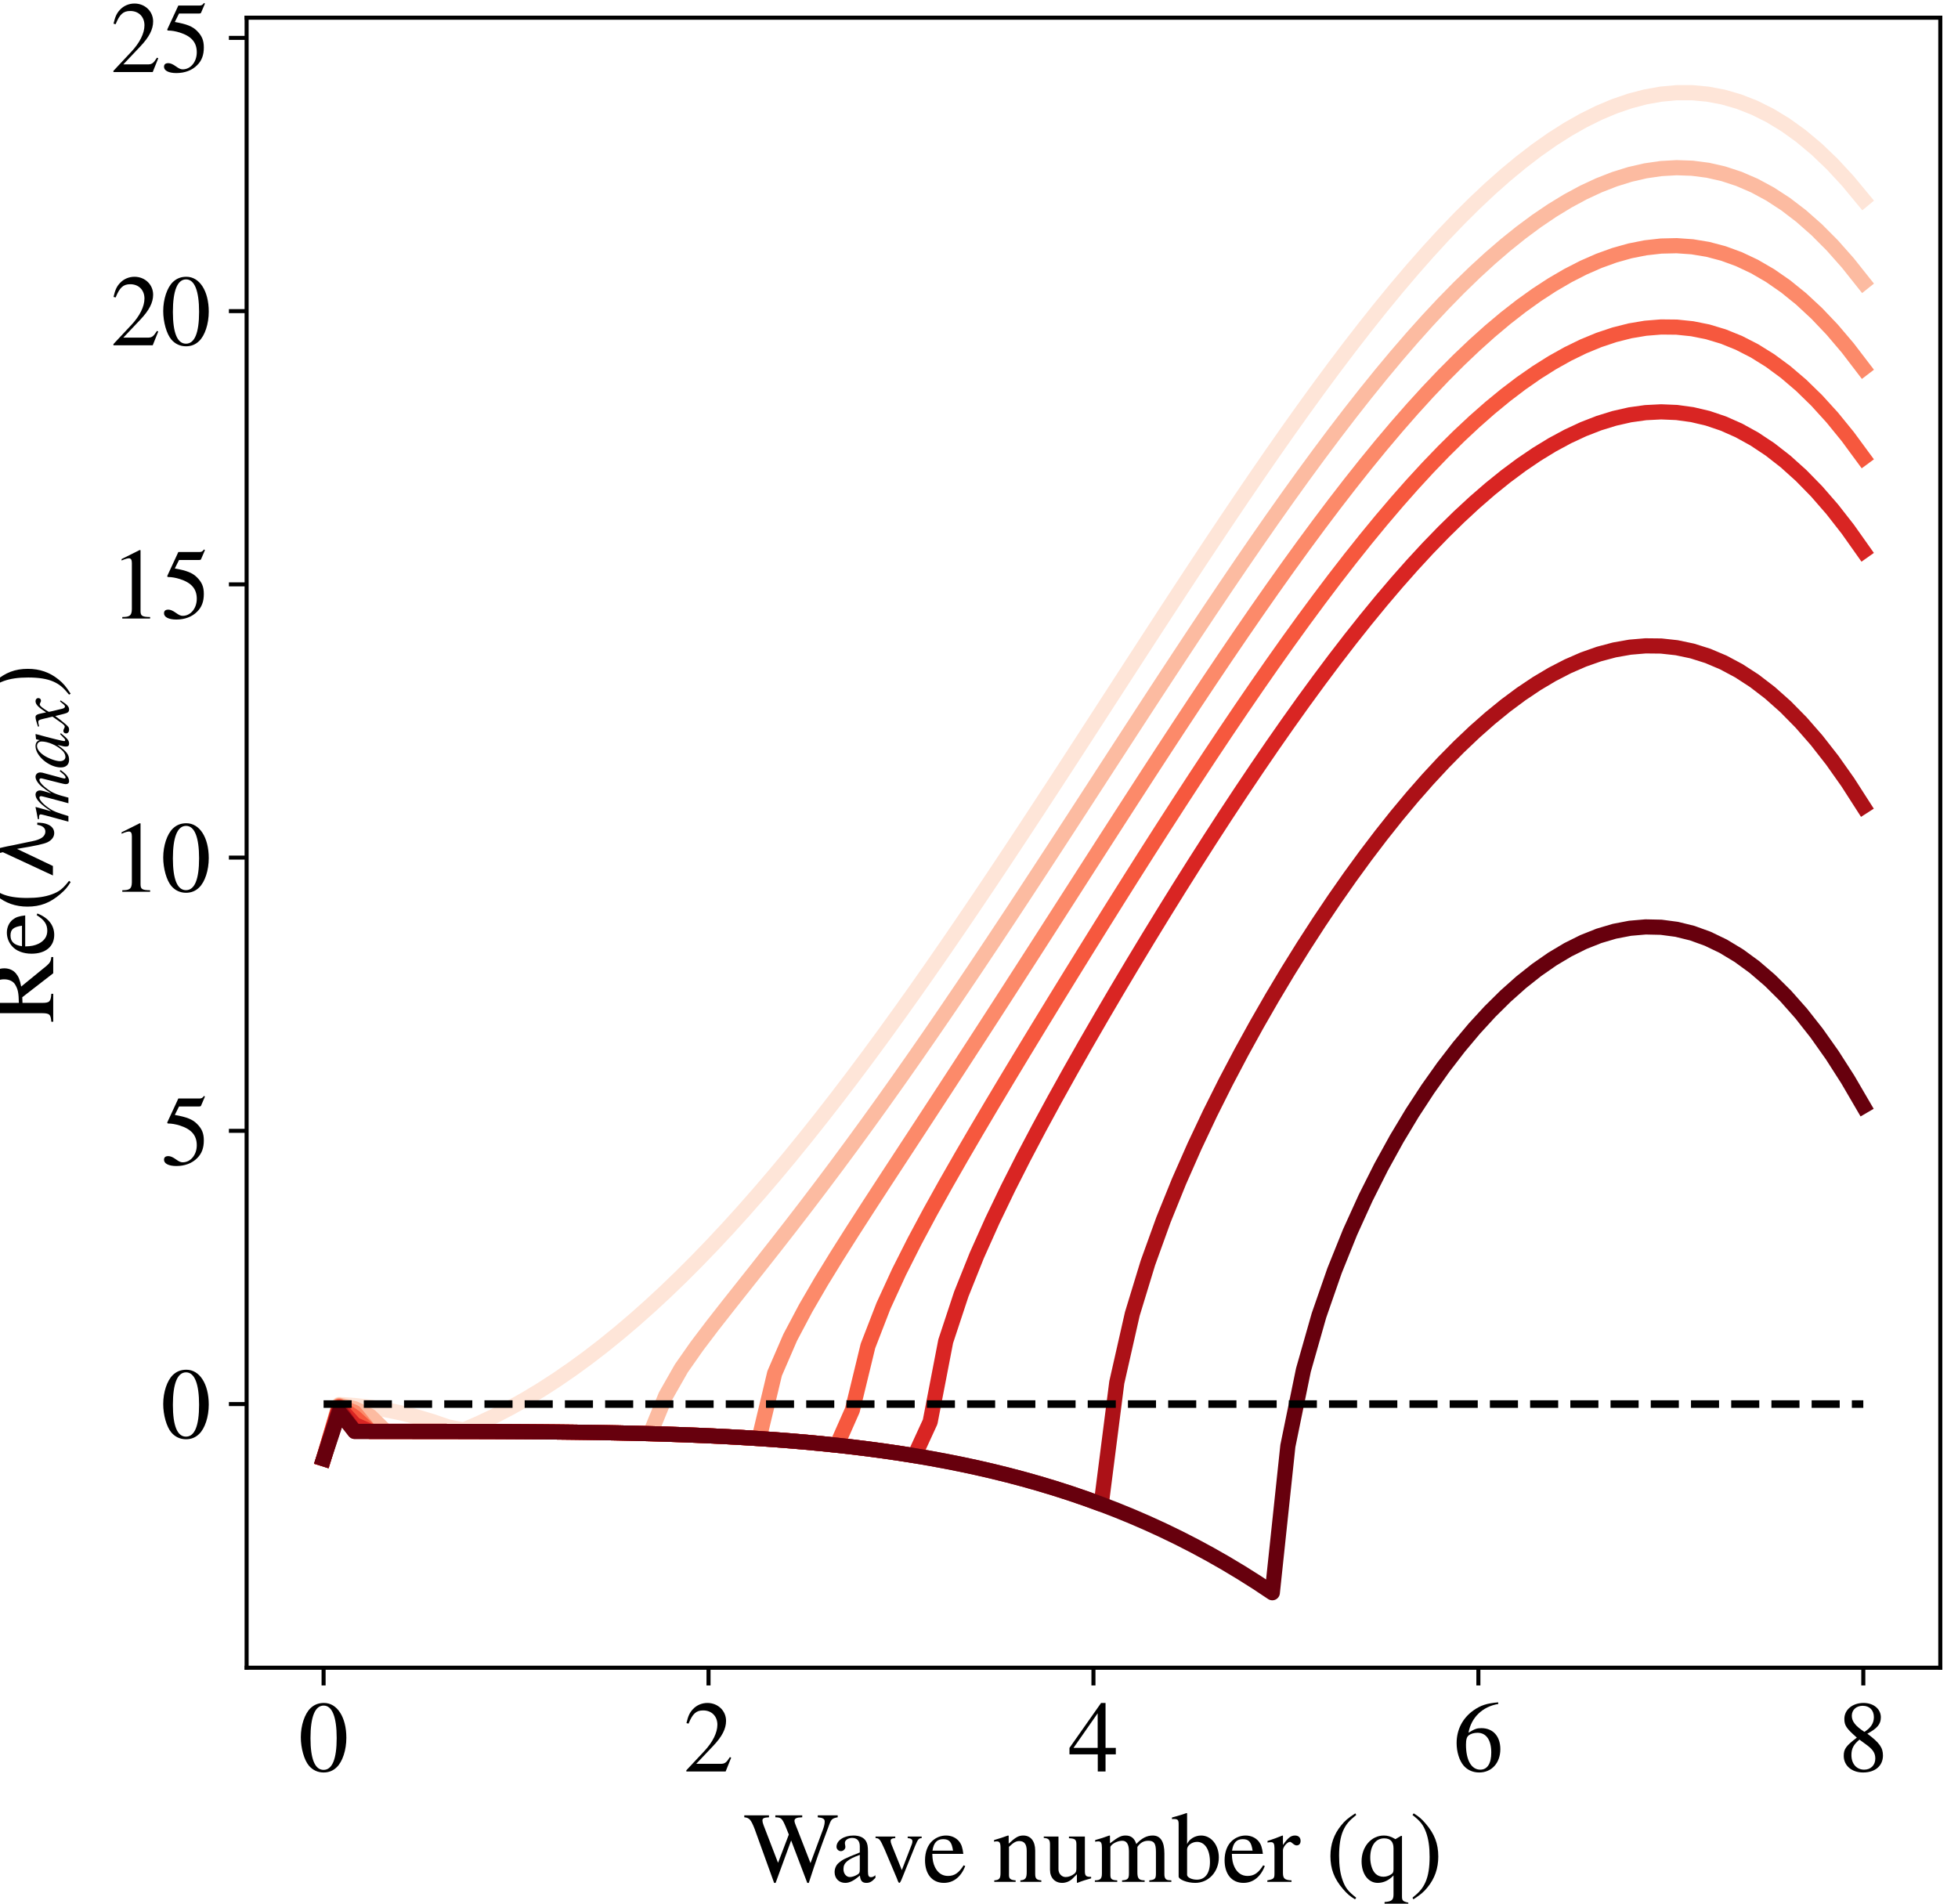 <?xml version="1.0" encoding="utf-8" standalone="no"?>
<!DOCTYPE svg PUBLIC "-//W3C//DTD SVG 1.1//EN"
  "http://www.w3.org/Graphics/SVG/1.1/DTD/svg11.dtd">
<!-- Created with matplotlib (http://matplotlib.org/) -->
<svg height="376.306pt" version="1.1" viewBox="0 0 387.048 376.306" width="387.048pt" xmlns="http://www.w3.org/2000/svg" xmlns:xlink="http://www.w3.org/1999/xlink">
 <defs>
  <style type="text/css">
*{stroke-linecap:butt;stroke-linejoin:round;}
  </style>
 </defs>
 <g id="figure_1">
  <g id="patch_1">
   <path d="M 0 376.306 
L 387.048 376.306 
L 387.048 0 
L 0 0 
z
" style="fill:#ffffff;"/>
  </g>
  <g id="axes_1">
   <g id="patch_2">
    <path d="M 48.748 329.66 
L 383.548 329.66 
L 383.548 3.5 
L 48.748 3.5 
z
" style="fill:#ffffff;"/>
   </g>
   <g id="matplotlib.axis_1">
    <g id="xtick_1">
     <g id="line2d_1">
      <defs>
       <path d="M 0 0 
L 0 3.5 
" id="m92b3e87612" style="stroke:#000000;stroke-width:0.8;"/>
      </defs>
      <g>
       <use style="stroke:#000000;stroke-width:0.8;" x="63.966" xlink:href="#m92b3e87612" y="329.66"/>
      </g>
     </g>
     <g id="text_1">
      <!-- $0$ -->
      <defs>
       <path d="M 25.406 68 
C 19.906 68 15.703 66.297 12 62.797 
C 6.203 57.203 2.406 45.688 2.406 34 
C 2.406 23.094 5.703 11.391 10.406 5.797 
C 14.094 1.391 19.203 -1 25 -1 
C 30.094 -1 34.406 0.688 38 4.188 
C 43.797 9.688 47.594 21.297 47.594 33.391 
C 47.594 53.891 38.5 68 25.406 68 
z
M 25.094 65.391 
C 33.5 65.391 38 54.094 38 33.188 
C 38 12.297 33.594 1.594 25 1.594 
C 16.406 1.594 12 12.297 12 33.094 
C 12 54.297 16.5 65.391 25.094 65.391 
z
" id="Nimbus_Roman_No9_L_Regular-48"/>
      </defs>
      <g transform="translate(58.985 350.169)scale(0.2 -0.2)">
       <use transform="scale(0.996)" xlink:href="#Nimbus_Roman_No9_L_Regular-48"/>
      </g>
     </g>
    </g>
    <g id="xtick_2">
     <g id="line2d_2">
      <g>
       <use style="stroke:#000000;stroke-width:0.8;" x="140.057" xlink:href="#m92b3e87612" y="329.66"/>
      </g>
     </g>
     <g id="text_2">
      <!-- $2$ -->
      <defs>
       <path d="M 47.5 13.734 
L 46.203 14.25 
C 42.5 8.5 41.203 7.594 36.703 7.594 
L 12.797 7.594 
L 29.594 25.328 
C 38.5 34.703 42.406 42.359 42.406 50.219 
C 42.406 60.281 34.297 68 23.906 68 
C 18.406 68 13.203 65.797 9.5 61.797 
C 6.297 58.375 4.797 55.156 3.094 48 
L 5.203 47.484 
C 9.203 57.359 12.797 60.594 19.703 60.594 
C 28.094 60.594 33.797 54.844 33.797 46.391 
C 33.797 38.531 29.203 29.156 20.797 20.188 
L 3 1.188 
L 3 0 
L 42 0 
z
" id="Nimbus_Roman_No9_L_Regular-50"/>
      </defs>
      <g transform="translate(135.076 350.169)scale(0.2 -0.2)">
       <use transform="scale(0.996)" xlink:href="#Nimbus_Roman_No9_L_Regular-50"/>
      </g>
     </g>
    </g>
    <g id="xtick_3">
     <g id="line2d_3">
      <g>
       <use style="stroke:#000000;stroke-width:0.8;" x="216.148" xlink:href="#m92b3e87612" y="329.66"/>
      </g>
     </g>
     <g id="text_3">
      <!-- $4$ -->
      <defs>
       <path d="M 47.203 23.391 
L 37 23.391 
L 37 68 
L 32.594 68 
L 1.203 23.391 
L 1.203 17 
L 29.297 17 
L 29.297 0 
L 37 0 
L 37 17 
L 47.203 17 
z
M 29.203 23.391 
L 5.203 23.391 
L 29.203 57.766 
z
" id="Nimbus_Roman_No9_L_Regular-52"/>
      </defs>
      <g transform="translate(211.167 350.169)scale(0.2 -0.2)">
       <use transform="scale(0.996)" xlink:href="#Nimbus_Roman_No9_L_Regular-52"/>
      </g>
     </g>
    </g>
    <g id="xtick_4">
     <g id="line2d_4">
      <g>
       <use style="stroke:#000000;stroke-width:0.8;" x="292.239" xlink:href="#m92b3e87612" y="329.66"/>
      </g>
     </g>
     <g id="text_4">
      <!-- $6$ -->
      <defs>
       <path d="M 44.594 68.594 
C 33.203 67.594 27.406 65.688 20.094 60.594 
C 9.297 52.891 3.406 41.484 3.406 28.141 
C 3.406 19.5 6.094 10.75 10.406 5.766 
C 14.203 1.391 19.594 -1 25.797 -1 
C 38.203 -1 46.797 8.453 46.797 22.188 
C 46.797 34.906 39.5 43 28 43 
C 23.594 43 21.5 42.297 15.203 38.484 
C 17.906 53.594 29.094 64.391 44.797 67 
z
M 24.203 38.391 
C 32.797 38.391 37.797 31.234 37.797 18.797 
C 37.797 7.859 33.906 1.797 26.906 1.797 
C 18.094 1.797 12.703 11.141 12.703 26.562 
C 12.703 31.625 13.5 34.422 15.5 35.906 
C 17.594 37.5 20.703 38.391 24.203 38.391 
z
" id="Nimbus_Roman_No9_L_Regular-54"/>
      </defs>
      <g transform="translate(287.258 350.169)scale(0.2 -0.2)">
       <use transform="scale(0.996)" xlink:href="#Nimbus_Roman_No9_L_Regular-54"/>
      </g>
     </g>
    </g>
    <g id="xtick_5">
     <g id="line2d_5">
      <g>
       <use style="stroke:#000000;stroke-width:0.8;" x="368.33" xlink:href="#m92b3e87612" y="329.66"/>
      </g>
     </g>
     <g id="text_5">
      <!-- $8$ -->
      <defs>
       <path d="M 29 37.5 
C 38.906 42.797 42.406 47 42.406 53.797 
C 42.406 62 35.203 68 25.203 68 
C 14.297 68 6.203 61.297 6.203 52.203 
C 6.203 45.688 8.094 42.797 18.594 33.594 
C 7.797 25.391 5.594 22.297 5.594 15.5 
C 5.594 5.797 13.5 -1 24.797 -1 
C 36.797 -1 44.5 5.594 44.5 15.891 
C 44.5 23.594 41.094 28.5 29 37.5 
z
M 27.203 27.188 
C 34.5 22 36.906 18.391 36.906 12.797 
C 36.906 6.297 32.406 1.797 25.906 1.797 
C 18.297 1.797 13.203 7.594 13.203 16.297 
C 13.203 22.688 15.406 26.891 21.203 31.594 
z
M 26.094 39.297 
C 17.203 45.094 13.594 49.688 13.594 55.297 
C 13.594 61.094 18.094 65.188 24.406 65.188 
C 31.203 65.188 35.5 60.797 35.5 53.891 
C 35.5 48.188 32.703 43.688 27 39.891 
C 26.5 39.594 26.5 39.594 26.094 39.297 
z
" id="Nimbus_Roman_No9_L_Regular-56"/>
      </defs>
      <g transform="translate(363.349 350.169)scale(0.2 -0.2)">
       <use transform="scale(0.996)" xlink:href="#Nimbus_Roman_No9_L_Regular-56"/>
      </g>
     </g>
    </g>
    <g id="text_6">
     <!-- Wave number (q) -->
     <defs>
      <path d="M 93.203 66 
L 73.406 66 
L 73.406 64.094 
C 78.5 63.594 80.297 62.5 80.297 59.812 
C 80.297 57.719 79.703 55.141 78.703 52.344 
L 66.203 18.609 
L 53 52.547 
C 52.797 53.047 51.906 55.234 51.797 55.531 
C 50.906 57.625 50.297 59.516 50.297 60.609 
C 50.297 63 52.594 63.984 58 64.094 
L 58 66 
L 31.297 66 
L 31.297 64.094 
C 37 63.984 38 63.094 41.406 55.141 
L 44.703 46.984 
L 34 18.906 
L 19.594 56.328 
C 18.906 58.125 18.5 59.812 18.5 60.906 
C 18.5 63.094 19.906 63.797 25 64.094 
L 25 66 
L 0.5 66 
L 0.5 64.094 
C 5.594 63.594 7.094 61.812 10.797 52.453 
L 30.094 -1 
L 31.594 -1 
L 47 41.109 
L 63 -1 
L 64.5 -1 
C 73 24.984 74 27.766 84.906 57.031 
C 86.797 62.203 87.906 63.094 93.203 64.094 
z
" id="Nimbus_Roman_No9_L_Regular-87"/>
      <path d="M 44.203 6.594 
C 42.5 5.188 41.297 4.688 39.797 4.688 
C 37.5 4.688 36.797 6.094 36.797 10.5 
L 36.797 30 
C 36.797 35.188 36.297 38.094 34.797 40.5 
C 32.594 44.094 28.297 46 22.406 46 
C 13 46 5.594 41.094 5.594 34.797 
C 5.594 32.5 7.594 30.5 9.906 30.5 
C 12.297 30.5 14.406 32.5 14.406 34.688 
C 14.406 35.094 14.297 35.594 14.203 36.297 
C 14 37.188 13.906 38 13.906 38.688 
C 13.906 41.391 17.094 43.594 21.094 43.594 
C 26 43.594 28.703 40.688 28.703 35.297 
L 28.703 29.188 
C 13.297 23 11.594 22.188 7.297 18.391 
C 5.094 16.391 3.703 13 3.703 9.688 
C 3.703 3.391 8.094 -1 14.203 -1 
C 18.594 -1 22.703 1.094 28.797 6.297 
C 29.297 1.094 31.094 -1 35.203 -1 
C 38.594 -1 40.703 0.188 44.203 4 
z
M 28.703 12.297 
C 28.703 9.188 28.203 8.297 26.094 7.094 
C 23.703 5.688 20.906 4.797 18.797 4.797 
C 15.297 4.797 12.5 8.188 12.5 12.5 
L 12.5 12.891 
C 12.5 18.797 16.594 22.391 28.703 26.797 
z
" id="Nimbus_Roman_No9_L_Regular-97"/>
      <path d="M 47.703 45 
L 33.797 45 
L 33.797 43.484 
C 37 43.188 38.5 42.203 38.5 40.312 
C 38.5 39.328 38.297 38.344 37.906 37.344 
L 28 11.688 
L 17.797 37.047 
C 17.203 38.438 16.906 39.828 16.906 40.719 
C 16.906 42.5 18 43.188 21.5 43.484 
L 21.5 45 
L 1.906 45 
L 1.906 43.484 
C 5.703 43.297 6.406 42.297 11 32.094 
L 23 3.672 
C 23.203 3.078 23.5 2.375 23.797 1.594 
C 24.406 -0.203 25 -1 25.594 -1 
C 26.203 -1 26.906 0.297 28.406 3.969 
L 41.203 35.766 
C 44.094 42.5 44.703 43.188 47.703 43.484 
z
" id="Nimbus_Roman_No9_L_Regular-118"/>
      <path d="M 40.797 16.438 
C 36 8.812 31.703 5.891 25.297 5.891 
C 19.594 5.891 15.297 8.812 12.406 14.531 
C 10.594 18.344 9.906 21.656 9.703 27.797 
L 40.5 27.797 
C 39.703 34.266 38.703 37.141 36.203 40.312 
C 33.203 43.891 28.594 46 23.406 46 
C 18.406 46 13.703 44.188 9.906 40.812 
C 5.203 36.734 2.5 29.688 2.5 21.469 
C 2.5 7.594 9.703 -1 21.203 -1 
C 30.703 -1 38.203 4.891 42.406 15.734 
z
M 9.906 31 
C 11 38.719 14.406 42.391 20.5 42.391 
C 26.594 42.391 29 39.609 30.297 31 
z
" id="Nimbus_Roman_No9_L_Regular-101"/>
      <path d="M 1.594 39.797 
C 2.203 40.094 3.203 40.188 4.297 40.188 
C 7.094 40.188 8 38.688 8 33.797 
L 8 9 
C 8 3.297 6.906 1.891 1.797 1.5 
L 1.797 0 
L 23 0 
L 23 1.5 
C 17.906 1.891 16.406 3.094 16.406 6.688 
L 16.406 34.797 
C 21.203 39.297 23.406 40.484 26.703 40.484 
C 31.594 40.484 34 37.391 34 30.797 
L 34 9.891 
C 34 3.594 32.703 1.891 27.703 1.5 
L 27.703 0 
L 48.5 0 
L 48.5 1.5 
C 43.594 2 42.406 3.188 42.406 8.094 
L 42.406 31 
C 42.406 40.391 38 46 30.594 46 
C 26 46 22.906 44.297 16.094 37.891 
L 16.094 45.797 
L 15.406 46 
C 10.5 44.188 7.094 43.094 1.594 41.484 
z
" id="Nimbus_Roman_No9_L_Regular-110"/>
      <path d="M 47.906 4.984 
L 47.406 4.984 
C 42.797 4.984 41.703 6.094 41.703 10.688 
L 41.703 45 
L 25.906 45 
L 25.906 43.297 
C 32.094 43 33.297 42 33.297 37 
L 33.297 13.5 
C 33.297 10.688 32.797 9.297 31.406 8.188 
C 28.703 6 25.594 4.797 22.594 4.797 
C 18.703 4.797 15.5 8.188 15.5 12.391 
L 15.5 45 
L 0.906 45 
L 0.906 43.594 
C 5.703 43.297 7.094 41.797 7.094 37.188 
L 7.094 12 
C 7.094 4.094 11.906 -1 19.203 -1 
C 22.906 -1 26.797 0.594 29.5 3.297 
L 33.797 7.594 
L 33.797 -0.703 
L 34.203 -1 
C 39.203 1 42.797 2.094 47.906 3.5 
z
" id="Nimbus_Roman_No9_L_Regular-117"/>
      <path d="M 1.906 39.797 
C 3.203 40.094 4 40.188 5.094 40.188 
C 7.703 40.188 8.594 38.594 8.594 33.797 
L 8.594 8.5 
C 8.594 3.094 7.203 1.594 1.594 1.5 
L 1.594 0 
L 23.797 0 
L 23.797 1.5 
C 18.5 1.688 17 2.797 17 6.688 
L 17 34.891 
C 17 35.094 17.797 36.094 18.5 36.797 
C 21 39.094 25.297 40.797 28.797 40.797 
C 33.203 40.797 35.406 37.297 35.406 30.297 
L 35.406 8.594 
C 35.406 3 34.297 1.891 28.594 1.5 
L 28.594 0 
L 51 0 
L 51 1.5 
C 45.297 1.594 43.797 3.297 43.797 9.5 
L 43.797 34.688 
C 46.797 39 50.094 40.797 54.703 40.797 
C 60.406 40.797 62.203 38.094 62.203 29.797 
L 62.203 8.688 
C 62.203 3 61.406 2.188 55.594 1.5 
L 55.594 0 
L 77.5 0 
L 77.5 1.5 
L 74.906 1.688 
C 71.906 1.891 70.594 3.688 70.594 7.594 
L 70.594 28.188 
C 70.594 40 66.703 46 59 46 
C 53.203 46 48.094 43.391 42.703 37.594 
C 40.906 43.297 37.5 46 32.094 46 
C 27.703 46 24.906 44.594 16.594 38.297 
L 16.594 45.797 
L 15.906 46 
C 10.797 44.094 7.406 42.984 1.906 41.484 
z
" id="Nimbus_Roman_No9_L_Regular-109"/>
      <path d="M 15.297 68.094 
L 14.797 68.297 
C 10.594 66.797 7.906 66 3.203 64.688 
L 0.297 63.891 
L 0.297 62.297 
C 0.906 62.391 1.297 62.391 2 62.391 
C 6 62.391 6.906 61.5 6.906 57.297 
L 6.906 5.391 
C 6.906 2.297 15.406 -1 23.406 -1 
C 36.594 -1 46.797 9.984 46.797 24.297 
C 46.797 36.594 39.203 46 29.203 46 
C 23.094 46 17.297 42.391 15.297 37.484 
z
M 15.297 32.188 
C 15.297 36.094 20 39.688 25.203 39.688 
C 33 39.688 38 31.891 38 19.688 
C 38 8.594 33.203 2.188 25 2.188 
C 19.797 2.188 15.297 4.484 15.297 6.984 
z
" id="Nimbus_Roman_No9_L_Regular-98"/>
      <path d="M 0.703 39 
C 2.094 39.297 3 39.391 4.203 39.391 
C 6.703 39.391 7.594 37.797 7.594 33.391 
L 7.594 8.391 
C 7.594 3.391 6.906 2.688 0.5 1.5 
L 0.5 0 
L 24.5 0 
L 24.5 1.5 
C 17.703 1.797 16 3.297 16 9 
L 16 31.5 
C 16 34.688 20.297 39.688 23 39.688 
C 23.594 39.688 24.5 39.188 25.594 38.188 
C 27.203 36.797 28.297 36.188 29.594 36.188 
C 32 36.188 33.5 37.891 33.5 40.688 
C 33.5 43.984 31.406 46 28 46 
C 23.797 46 20.906 43.688 16 36.594 
L 16 45.797 
L 15.5 46 
C 10.203 43.797 6.594 42.5 0.703 40.594 
z
" id="Nimbus_Roman_No9_L_Regular-114"/>
      <path d="M 29.5 68 
C 22.094 63.188 19.094 60.594 15.406 55.984 
C 8.297 47.297 4.797 37.297 4.797 25.594 
C 4.797 12.891 8.5 3.094 17.297 -7.109 
C 21.406 -11.906 24 -14.109 29.203 -17.312 
L 30.406 -15.719 
C 22.406 -9.406 19.594 -5.906 16.906 1.594 
C 14.5 8.281 13.406 15.891 13.406 25.891 
C 13.406 36.391 14.703 44.594 17.406 50.797 
C 20.203 56.984 23.203 60.594 30.406 66.391 
z
" id="Nimbus_Roman_No9_L_Regular-40"/>
      <path d="M 36 42.391 
C 31.406 45.094 28.406 46 24.5 46 
C 12 46 2.406 34.812 2.406 20.453 
C 2.406 7.891 9 -1 18.406 -1 
C 24.203 -1 29.703 1.594 34.094 6.391 
L 34.094 -12.406 
C 34.094 -18 32.297 -19.5 25.203 -20 
L 25.203 -22 
L 48.797 -22 
L 48.797 -20.609 
C 43.297 -19.391 42.5 -18.578 42.5 -14.312 
L 42.5 45.594 
L 41.406 45.594 
z
M 34.094 12.672 
C 34.094 10.281 33.703 8.984 32.703 8.188 
C 30.5 6.297 27.203 5.094 24.094 5.094 
C 21 5.094 18.297 6.094 16.297 8.078 
C 13.094 10.984 11 17.453 11 24.047 
C 11 35.812 16.297 43.188 24.797 43.188 
C 31 43.188 34.094 39.906 34.094 33.219 
z
" id="Nimbus_Roman_No9_L_Regular-113"/>
      <path d="M 3.797 -17.312 
C 11.203 -12.516 14.203 -9.906 17.906 -5.312 
C 25 3.391 28.5 13.391 28.5 25.094 
C 28.5 37.891 24.797 47.594 16 57.797 
C 11.906 62.594 9.297 64.797 4.094 68 
L 2.906 66.391 
C 10.906 60.094 13.594 56.594 16.406 49.094 
C 18.797 42.391 19.906 34.797 19.906 24.797 
C 19.906 14.391 18.594 6.094 15.906 -0.016 
C 13.094 -6.312 10.094 -9.906 2.906 -15.719 
z
" id="Nimbus_Roman_No9_L_Regular-41"/>
     </defs>
     <g transform="translate(147.028 371.992)scale(0.2 -0.2)">
      <use transform="scale(0.996)" xlink:href="#Nimbus_Roman_No9_L_Regular-87"/>
      <use transform="translate(86.077 0)scale(0.996)" xlink:href="#Nimbus_Roman_No9_L_Regular-97"/>
      <use transform="translate(128.319 0)scale(0.996)" xlink:href="#Nimbus_Roman_No9_L_Regular-118"/>
      <use transform="translate(176.639 0)scale(0.996)" xlink:href="#Nimbus_Roman_No9_L_Regular-101"/>
      <use transform="translate(245.779 0)scale(0.996)" xlink:href="#Nimbus_Roman_No9_L_Regular-110"/>
      <use transform="translate(295.592 0)scale(0.996)" xlink:href="#Nimbus_Roman_No9_L_Regular-117"/>
      <use transform="translate(345.405 0)scale(0.996)" xlink:href="#Nimbus_Roman_No9_L_Regular-109"/>
      <use transform="translate(422.914 0)scale(0.996)" xlink:href="#Nimbus_Roman_No9_L_Regular-98"/>
      <use transform="translate(472.727 0)scale(0.996)" xlink:href="#Nimbus_Roman_No9_L_Regular-101"/>
      <use transform="translate(516.96 0)scale(0.996)" xlink:href="#Nimbus_Roman_No9_L_Regular-114"/>
      <use transform="translate(575.042 0)scale(0.996)" xlink:href="#Nimbus_Roman_No9_L_Regular-40"/>
      <use transform="translate(608.217 0)scale(0.996)" xlink:href="#Nimbus_Roman_No9_L_Regular-113"/>
      <use transform="translate(658.031 0)scale(0.996)" xlink:href="#Nimbus_Roman_No9_L_Regular-41"/>
     </g>
    </g>
   </g>
   <g id="matplotlib.axis_2">
    <g id="ytick_1">
     <g id="line2d_6">
      <defs>
       <path d="M 0 0 
L -3.5 0 
" id="mdc804bff8c" style="stroke:#000000;stroke-width:0.8;"/>
      </defs>
      <g>
       <use style="stroke:#000000;stroke-width:0.8;" x="48.748" xlink:href="#mdc804bff8c" y="277.546"/>
      </g>
     </g>
     <g id="text_7">
      <!-- $0$ -->
      <g transform="translate(31.785 284.3)scale(0.2 -0.2)">
       <use transform="scale(0.996)" xlink:href="#Nimbus_Roman_No9_L_Regular-48"/>
      </g>
     </g>
    </g>
    <g id="ytick_2">
     <g id="line2d_7">
      <g>
       <use style="stroke:#000000;stroke-width:0.8;" x="48.748" xlink:href="#mdc804bff8c" y="223.534"/>
      </g>
     </g>
     <g id="text_8">
      <!-- $5$ -->
      <defs>
       <path d="M 18.094 58.094 
L 37.703 58.094 
C 39.297 58.094 39.703 58.297 40 58.984 
L 43.797 67.891 
L 42.906 68.594 
C 41.406 66.5 40.406 66 38.297 66 
L 17.406 66 
L 6.5 42.453 
C 6.406 42.266 6.406 42.156 6.406 41.969 
C 6.406 41.469 6.797 41.172 7.594 41.172 
C 10.797 41.172 14.797 40.484 18.906 39.188 
C 30.406 35.531 35.703 29.406 35.703 19.609 
C 35.703 10.109 29.594 2.688 21.797 2.688 
C 19.797 2.688 18.094 3.391 15.094 5.562 
C 11.906 7.844 9.594 8.828 7.5 8.828 
C 4.594 8.828 3.203 7.641 3.203 5.172 
C 3.203 1.391 7.906 -1 15.406 -1 
C 23.797 -1 31 1.688 36 6.75 
C 40.594 11.203 42.703 16.844 42.703 24.359 
C 42.703 31.484 40.797 36.031 35.797 40.969 
C 31.406 45.328 25.703 47.609 13.906 49.688 
z
" id="Nimbus_Roman_No9_L_Regular-53"/>
      </defs>
      <g transform="translate(31.785 230.289)scale(0.2 -0.2)">
       <use transform="scale(0.996)" xlink:href="#Nimbus_Roman_No9_L_Regular-53"/>
      </g>
     </g>
    </g>
    <g id="ytick_3">
     <g id="line2d_8">
      <g>
       <use style="stroke:#000000;stroke-width:0.8;" x="48.748" xlink:href="#mdc804bff8c" y="169.523"/>
      </g>
     </g>
     <g id="text_9">
      <!-- $10$ -->
      <defs>
       <path d="M 29.094 68 
L 11.094 59 
L 11.094 57.594 
C 12.297 58.094 13.406 58.484 13.797 58.688 
C 15.594 59.391 17.297 59.781 18.297 59.781 
C 20.406 59.781 21.297 58.297 21.297 55.078 
L 21.297 9.359 
C 21.297 6.031 20.5 3.719 18.906 2.797 
C 17.406 1.891 16 1.594 11.797 1.5 
L 11.797 0 
L 39.406 0 
L 39.406 1.5 
C 31.5 1.594 29.906 2.609 29.906 7.453 
L 29.906 67.797 
z
" id="Nimbus_Roman_No9_L_Regular-49"/>
      </defs>
      <g transform="translate(21.823 176.277)scale(0.2 -0.2)">
       <use transform="scale(0.996)" xlink:href="#Nimbus_Roman_No9_L_Regular-49"/>
       <use transform="translate(49.813 0)scale(0.996)" xlink:href="#Nimbus_Roman_No9_L_Regular-48"/>
      </g>
     </g>
    </g>
    <g id="ytick_4">
     <g id="line2d_9">
      <g>
       <use style="stroke:#000000;stroke-width:0.8;" x="48.748" xlink:href="#mdc804bff8c" y="115.511"/>
      </g>
     </g>
     <g id="text_10">
      <!-- $15$ -->
      <g transform="translate(21.823 122.266)scale(0.2 -0.2)">
       <use transform="scale(0.996)" xlink:href="#Nimbus_Roman_No9_L_Regular-49"/>
       <use transform="translate(49.813 0)scale(0.996)" xlink:href="#Nimbus_Roman_No9_L_Regular-53"/>
      </g>
     </g>
    </g>
    <g id="ytick_5">
     <g id="line2d_10">
      <g>
       <use style="stroke:#000000;stroke-width:0.8;" x="48.748" xlink:href="#mdc804bff8c" y="61.5"/>
      </g>
     </g>
     <g id="text_11">
      <!-- $20$ -->
      <g transform="translate(21.823 68.254)scale(0.2 -0.2)">
       <use transform="scale(0.996)" xlink:href="#Nimbus_Roman_No9_L_Regular-50"/>
       <use transform="translate(49.813 0)scale(0.996)" xlink:href="#Nimbus_Roman_No9_L_Regular-48"/>
      </g>
     </g>
    </g>
    <g id="ytick_6">
     <g id="line2d_11">
      <g>
       <use style="stroke:#000000;stroke-width:0.8;" x="48.748" xlink:href="#mdc804bff8c" y="7.488"/>
      </g>
     </g>
     <g id="text_12">
      <!-- $25$ -->
      <g transform="translate(21.823 14.243)scale(0.2 -0.2)">
       <use transform="scale(0.996)" xlink:href="#Nimbus_Roman_No9_L_Regular-50"/>
       <use transform="translate(49.813 0)scale(0.996)" xlink:href="#Nimbus_Roman_No9_L_Regular-53"/>
      </g>
     </g>
    </g>
    <g id="text_13">
     <!-- Re($\lambda_{max}$) -->
     <defs>
      <path d="M 65.906 1.891 
C 62.094 2.188 60.094 3.188 57.203 6.578 
L 36.594 31.797 
C 43.297 33.094 46.297 34.281 49.594 36.969 
C 52.797 39.562 54.703 43.75 54.703 48.438 
C 54.703 52.719 53.406 56.406 50.797 59.297 
C 47 63.391 38.703 66 29.297 66 
L 1.703 66 
L 1.703 64.094 
C 9.203 63.297 10.203 62.203 10.203 55.125 
L 10.203 11.953 
C 10.203 3.688 9.203 2.484 1.703 1.891 
L 1.703 0 
L 29.406 0 
L 29.406 1.891 
C 21.703 2.391 20.406 3.688 20.406 10.859 
L 20.406 30.5 
L 26 30.703 
L 49.797 0 
L 65.906 0 
z
M 20.406 58.688 
C 20.406 61.484 21.5 62.297 25.5 62.297 
C 38 62.297 43.797 57.984 43.797 48.594 
C 43.797 43.594 41.703 39.391 38.094 37.484 
C 33.5 34.891 30 34.297 20.406 34.094 
z
" id="Nimbus_Roman_No9_L_Regular-82"/>
      <path d="M 7.5 57.031 
C 8.203 62.703 11.094 66 15.594 66 
C 18.797 66 21.5 63.5 23 59.031 
C 23.703 57.031 24.594 53.75 25.5 49.969 
L 2.406 0.297 
L 11.797 0.297 
L 28.797 35.953 
C 32 16.547 33.594 9.484 35.406 5.594 
C 37.594 1.297 40.797 -1 44.5 -1 
C 48.406 -1 51.5 1.391 53.203 5.797 
C 54.297 8.484 54.703 11.172 54.797 15.844 
L 52.703 15.844 
C 51.906 10.672 49.594 7.797 46 7.797 
C 43 7.797 40.406 9.688 38.797 13.172 
C 37.5 15.75 36.797 18.344 35.406 25.703 
L 32.703 38.531 
C 32.594 38.828 32.5 39.531 32.297 40.531 
C 30 53.359 26.406 65.5 24 69.094 
C 21.797 72.297 18.797 74 15.5 74 
C 9.406 74 6.203 68.797 5.094 57.031 
z
" id="Standard_Symbols_L-108"/>
      <path d="M 68.906 11.594 
C 67.906 10.391 67.094 9.391 66.797 8.984 
C 64 5.391 61.906 3.688 60.406 3.688 
C 59.594 3.688 59.094 4.297 59.094 5.297 
C 59.094 5.797 59.5 7.391 60.094 9.797 
L 66.906 34.891 
C 67 35.297 67.203 37.094 67.203 37.688 
C 67.203 41.297 64.703 44 61.297 44 
C 59.406 44 57.406 43.297 55 41.797 
C 50.094 38.594 46 33.797 39.094 22.797 
C 41.594 30.391 43.094 36.094 43.094 37.984 
C 43.094 41.484 40.797 44 37.406 44 
C 31.297 44 24.297 37.391 15.094 22.891 
L 20.906 43.797 
L 20.594 44 
C 15 42.797 12.906 42.391 4.594 40.891 
L 4.594 39.297 
L 7.094 39.297 
C 9.703 39.297 11 38.594 11 37.094 
C 11 35.984 8.703 26.891 5.094 14.188 
C 2.797 6 2.5 5 1.203 -0.109 
L 8.703 -0.109 
C 13.5 15.797 15 19.484 18.406 24.688 
C 24 33.188 30 38.797 33.406 38.797 
C 34.703 38.797 35.406 37.891 35.406 36.297 
C 35.406 35.391 32.203 23.297 25.906 -0.109 
L 33.406 -0.109 
C 37.406 15.484 39.406 20.484 44.5 27.594 
C 49.406 34.391 54.406 38.797 57.297 38.797 
C 58.406 38.797 59.297 37.797 59.297 36.688 
C 59.297 36.188 59.094 34.984 58.594 33.188 
L 52.797 10.188 
C 51.906 6.5 51.5 4.594 51.5 3.594 
C 51.5 0.594 52.906 -1 55.5 -1 
C 60.203 -1 64.594 2.297 69.906 9.688 
L 70.406 10.391 
z
" id="Nimbus_Roman_No9_L_Regular_Italic-109"/>
      <path d="M 46.406 11.047 
C 44.906 9.562 44.297 9.062 43.594 8.266 
C 40.594 5.188 39.297 4.188 38.406 4.188 
C 37.594 4.188 37 4.781 37 5.484 
C 37 7.469 41.203 24.484 45.906 41.594 
C 46.203 42.594 46.297 42.797 46.5 43.688 
L 45.797 44 
L 39.703 43.297 
L 39.406 42.984 
L 38.297 38.203 
C 37.5 41.891 34.594 44 30.297 44 
C 17.094 44 1.703 25.781 1.703 10.062 
C 1.703 3.094 5.5 -1 11.906 -1 
C 18.906 -1 23.203 2.297 32 14.641 
C 30 6.875 29.703 5.578 29.703 3.188 
C 29.703 0.188 30.906 -1 33.703 -1 
C 37.703 -1 40.203 0.891 47.594 10 
z
M 30.906 42 
C 34.297 41.797 36.5 39.391 36.5 35.891 
C 36.5 27.5 31.5 15.688 24.594 8.297 
C 22.203 5.594 18.797 3.891 15.906 3.891 
C 12.406 3.891 10.094 6.797 10.094 11.391 
C 10.094 16.797 13.906 27.094 18.203 33.297 
C 22.203 39.094 26.906 42.297 30.906 42 
z
" id="Nimbus_Roman_No9_L_Regular_Italic-97"/>
      <path d="M 40.203 11.156 
C 39.406 10.266 38.906 9.656 38 8.469 
C 35.703 5.484 34.5 4.5 33.406 4.5 
C 31.906 4.5 31 5.781 30.297 8.562 
C 30.094 9.359 30 9.969 29.906 10.266 
C 27.406 20.297 26.297 24.875 26.297 26.359 
C 30.703 34.016 34.297 38.391 36.094 38.391 
C 36.703 38.391 37.5 38.094 38.5 37.594 
C 39.703 36.906 40.406 36.703 41.203 36.703 
C 43.297 36.703 44.703 38.188 44.703 40.297 
C 44.703 42.391 43 44 40.594 44 
C 36.203 44 32.406 40.391 25.5 29.75 
L 24.406 35.219 
C 23 41.984 21.906 44 19.203 44 
C 17 44 13.594 43.094 7.5 41.094 
L 6.406 40.688 
L 6.797 39.188 
C 10.594 40.094 11.5 40.297 12.406 40.297 
C 14.906 40.297 15.5 39.391 16.906 33.422 
L 19.797 21.203 
L 11.594 9.562 
C 9.594 6.578 7.594 4.797 6.5 4.797 
C 5.906 4.797 4.906 5.094 3.906 5.688 
C 2.594 6.391 1.5 6.688 0.703 6.688 
C -1.203 6.688 -2.703 5.188 -2.703 3.188 
C -2.703 0.594 -0.703 -1 2.297 -1 
C 5.406 -1 6.594 -0.109 11.594 5.984 
C 14.297 9.172 16.406 11.844 20.594 17.609 
L 23.594 5.688 
C 24.906 0.594 26.203 -1 29.406 -1 
C 33.203 -1 35.797 1.391 41.594 10.359 
z
" id="Nimbus_Roman_No9_L_Regular_Italic-120"/>
     </defs>
     <g transform="translate(13.509 202.306)rotate(-90)scale(0.2 -0.2)">
      <use transform="translate(0 14.944)scale(0.996)" xlink:href="#Nimbus_Roman_No9_L_Regular-82"/>
      <use transform="translate(66.45 14.944)scale(0.996)" xlink:href="#Nimbus_Roman_No9_L_Regular-101"/>
      <use transform="translate(110.684 14.944)scale(0.996)" xlink:href="#Nimbus_Roman_No9_L_Regular-40"/>
      <use transform="translate(143.859 14.944)scale(0.996)" xlink:href="#Standard_Symbols_L-108"/>
      <use transform="translate(198.554 0)scale(0.737)" xlink:href="#Nimbus_Roman_No9_L_Regular_Italic-109"/>
      <use transform="translate(251.782 0)scale(0.737)" xlink:href="#Nimbus_Roman_No9_L_Regular_Italic-97"/>
      <use transform="translate(288.644 0)scale(0.737)" xlink:href="#Nimbus_Roman_No9_L_Regular_Italic-120"/>
      <use transform="translate(322.096 14.944)scale(0.996)" xlink:href="#Nimbus_Roman_No9_L_Regular-41"/>
     </g>
    </g>
   </g>
   <g id="line2d_12">
    <path clip-path="url(#paa170ee3b3)" d="M 63.966 288.348 
L 67.041 277.616 
L 70.115 277.828 
L 73.189 278.18 
L 76.264 278.674 
L 79.338 279.309 
L 82.413 280.085 
L 85.487 281.002 
L 88.561 282.06 
L 91.636 282.665 
L 94.71 281.34 
L 97.784 279.88 
L 100.859 278.286 
L 103.933 276.558 
L 107.008 274.699 
L 110.082 272.71 
L 113.156 270.592 
L 116.231 268.347 
L 119.305 265.977 
L 122.379 263.484 
L 125.454 260.87 
L 128.528 258.136 
L 131.603 255.286 
L 134.677 252.322 
L 137.751 249.246 
L 140.826 246.061 
L 143.9 242.769 
L 146.975 239.373 
L 150.049 235.877 
L 153.123 232.283 
L 156.198 228.594 
L 159.272 224.814 
L 162.346 220.946 
L 165.421 216.994 
L 168.495 212.961 
L 171.57 208.85 
L 174.644 204.667 
L 177.718 200.413 
L 180.793 196.095 
L 183.867 191.715 
L 186.941 187.278 
L 190.016 182.789 
L 193.09 178.251 
L 196.165 173.67 
L 199.239 169.05 
L 202.313 164.396 
L 205.388 159.712 
L 208.462 155.005 
L 211.537 150.279 
L 214.611 145.539 
L 217.685 140.79 
L 220.76 136.039 
L 223.834 131.29 
L 226.908 126.55 
L 229.983 121.824 
L 233.057 117.118 
L 236.132 112.438 
L 239.206 107.791 
L 242.28 103.182 
L 245.355 98.618 
L 248.429 94.105 
L 251.503 89.65 
L 254.578 85.26 
L 257.652 80.941 
L 260.727 76.701 
L 263.801 72.545 
L 266.875 68.483 
L 269.95 64.52 
L 273.024 60.664 
L 276.099 56.922 
L 279.173 53.303 
L 282.247 49.813 
L 285.322 46.461 
L 288.396 43.255 
L 291.47 40.201 
L 294.545 37.31 
L 297.619 34.588 
L 300.694 32.045 
L 303.768 29.688 
L 306.842 27.527 
L 309.917 25.569 
L 312.991 23.824 
L 316.065 22.3 
L 319.14 21.008 
L 322.214 19.955 
L 325.289 19.15 
L 328.363 18.604 
L 331.437 18.326 
L 334.512 18.325 
L 337.586 18.612 
L 340.66 19.194 
L 343.735 20.084 
L 346.809 21.29 
L 349.884 22.823 
L 352.958 24.693 
L 356.032 26.91 
L 359.107 29.485 
L 362.181 32.429 
L 365.256 35.751 
L 368.33 39.463 
" style="fill:none;stroke:#fee5d8;stroke-linecap:square;stroke-width:3;"/>
   </g>
   <g id="line2d_13">
    <path clip-path="url(#paa170ee3b3)" d="M 63.966 288.348 
L 67.041 277.761 
L 70.115 278.463 
L 73.189 279.946 
L 76.264 282.947 
L 79.338 282.948 
L 82.413 282.95 
L 85.487 282.952 
L 88.561 282.956 
L 91.636 282.962 
L 94.71 282.97 
L 97.784 282.98 
L 100.859 282.995 
L 103.933 283.013 
L 107.008 283.035 
L 110.082 283.063 
L 113.156 283.098 
L 116.231 283.139 
L 119.305 283.189 
L 122.379 283.247 
L 125.454 283.315 
L 128.528 283.395 
L 131.603 275.894 
L 134.677 270.492 
L 137.751 266.103 
L 140.826 262.045 
L 143.9 258.12 
L 146.975 254.24 
L 150.049 250.362 
L 153.123 246.459 
L 156.198 242.517 
L 159.272 238.526 
L 162.346 234.481 
L 165.421 230.38 
L 168.495 226.22 
L 171.57 222.002 
L 174.644 217.726 
L 177.718 213.395 
L 180.793 209.01 
L 183.867 204.574 
L 186.941 200.09 
L 190.016 195.562 
L 193.09 190.993 
L 196.165 186.386 
L 199.239 181.747 
L 202.313 177.079 
L 205.388 172.387 
L 208.462 167.675 
L 211.537 162.949 
L 214.611 158.213 
L 217.685 153.472 
L 220.76 148.732 
L 223.834 143.998 
L 226.908 139.275 
L 229.983 134.569 
L 233.057 129.887 
L 236.132 125.233 
L 239.206 120.614 
L 242.28 116.037 
L 245.355 111.507 
L 248.429 107.03 
L 251.503 102.614 
L 254.578 98.265 
L 257.652 93.99 
L 260.727 89.796 
L 263.801 85.689 
L 266.875 81.677 
L 269.95 77.766 
L 273.024 73.966 
L 276.099 70.282 
L 279.173 66.722 
L 282.247 63.295 
L 285.322 60.007 
L 288.396 56.867 
L 291.47 53.884 
L 294.545 51.064 
L 297.619 48.416 
L 300.694 45.95 
L 303.768 43.672 
L 306.842 41.592 
L 309.917 39.719 
L 312.991 38.061 
L 316.065 36.628 
L 319.14 35.428 
L 322.214 34.47 
L 325.289 33.764 
L 328.363 33.32 
L 331.437 33.147 
L 334.512 33.254 
L 337.586 33.651 
L 340.66 34.349 
L 343.735 35.356 
L 346.809 36.684 
L 349.884 38.343 
L 352.958 40.342 
L 356.032 42.693 
L 359.107 45.405 
L 362.181 48.49 
L 365.256 51.959 
L 368.33 55.821 
" style="fill:none;stroke:#fcbba1;stroke-linecap:square;stroke-width:3;"/>
   </g>
   <g id="line2d_14">
    <path clip-path="url(#paa170ee3b3)" d="M 63.966 288.348 
L 67.041 277.91 
L 70.115 279.203 
L 73.189 282.947 
L 76.264 282.947 
L 79.338 282.948 
L 82.413 282.95 
L 85.487 282.952 
L 88.561 282.956 
L 91.636 282.962 
L 94.71 282.97 
L 97.784 282.98 
L 100.859 282.995 
L 103.933 283.013 
L 107.008 283.035 
L 110.082 283.063 
L 113.156 283.098 
L 116.231 283.139 
L 119.305 283.189 
L 122.379 283.247 
L 125.454 283.315 
L 128.528 283.395 
L 131.603 283.486 
L 134.677 283.591 
L 137.751 283.711 
L 140.826 283.846 
L 143.9 283.999 
L 146.975 284.171 
L 150.049 284.362 
L 153.123 271.49 
L 156.198 264.383 
L 159.272 258.576 
L 162.346 253.295 
L 165.421 248.284 
L 168.495 243.423 
L 171.57 238.646 
L 174.644 233.916 
L 177.718 229.209 
L 180.793 224.509 
L 183.867 219.806 
L 186.941 215.095 
L 190.016 210.372 
L 193.09 205.635 
L 196.165 200.883 
L 199.239 196.119 
L 202.313 191.343 
L 205.388 186.557 
L 208.462 181.765 
L 211.537 176.97 
L 214.611 172.175 
L 217.685 167.386 
L 220.76 162.605 
L 223.834 157.838 
L 226.908 153.089 
L 229.983 148.365 
L 233.057 143.669 
L 236.132 139.008 
L 239.206 134.387 
L 242.28 129.812 
L 245.355 125.289 
L 248.429 120.824 
L 251.503 116.424 
L 254.578 112.095 
L 257.652 107.843 
L 260.727 103.676 
L 263.801 99.6 
L 266.875 95.623 
L 269.95 91.751 
L 273.024 87.991 
L 276.099 84.352 
L 279.173 80.84 
L 282.247 77.464 
L 285.322 74.23 
L 288.396 71.148 
L 291.47 68.225 
L 294.545 65.468 
L 297.619 62.888 
L 300.694 60.491 
L 303.768 58.286 
L 306.842 56.283 
L 309.917 54.489 
L 312.991 52.914 
L 316.065 51.566 
L 319.14 50.455 
L 322.214 49.59 
L 325.289 48.981 
L 328.363 48.636 
L 331.437 48.566 
L 334.512 48.78 
L 337.586 49.288 
L 340.66 50.101 
L 343.735 51.227 
L 346.809 52.678 
L 349.884 54.463 
L 352.958 56.593 
L 356.032 59.08 
L 359.107 61.933 
L 362.181 65.163 
L 365.256 68.781 
L 368.33 72.8 
" style="fill:none;stroke:#fc8a6a;stroke-linecap:square;stroke-width:3;"/>
   </g>
   <g id="line2d_15">
    <path clip-path="url(#paa170ee3b3)" d="M 63.966 288.348 
L 67.041 278.064 
L 70.115 280.133 
L 73.189 282.947 
L 76.264 282.947 
L 79.338 282.948 
L 82.413 282.95 
L 85.487 282.952 
L 88.561 282.956 
L 91.636 282.962 
L 94.71 282.97 
L 97.784 282.98 
L 100.859 282.995 
L 103.933 283.013 
L 107.008 283.035 
L 110.082 283.063 
L 113.156 283.098 
L 116.231 283.139 
L 119.305 283.189 
L 122.379 283.247 
L 125.454 283.315 
L 128.528 283.395 
L 131.603 283.486 
L 134.677 283.591 
L 137.751 283.711 
L 140.826 283.846 
L 143.9 283.999 
L 146.975 284.171 
L 150.049 284.362 
L 153.123 284.576 
L 156.198 284.812 
L 159.272 285.074 
L 162.346 285.362 
L 165.421 285.678 
L 168.495 278.729 
L 171.57 266.06 
L 174.644 258.123 
L 177.718 251.43 
L 180.793 245.338 
L 183.867 239.592 
L 186.941 234.067 
L 190.016 228.69 
L 193.09 223.417 
L 196.165 218.219 
L 199.239 213.079 
L 202.313 207.983 
L 205.388 202.923 
L 208.462 197.895 
L 211.537 192.895 
L 214.611 187.923 
L 217.685 182.98 
L 220.76 178.065 
L 223.834 173.182 
L 226.908 168.334 
L 229.983 163.523 
L 233.057 158.753 
L 236.132 154.029 
L 239.206 149.356 
L 242.28 144.738 
L 245.355 140.18 
L 248.429 135.689 
L 251.503 131.27 
L 254.578 126.928 
L 257.652 122.67 
L 260.727 118.503 
L 263.801 114.433 
L 266.875 110.467 
L 269.95 106.611 
L 273.024 102.873 
L 276.099 99.26 
L 279.173 95.779 
L 282.247 92.438 
L 285.322 89.244 
L 288.396 86.205 
L 291.47 83.33 
L 294.545 80.626 
L 297.619 78.102 
L 300.694 75.765 
L 303.768 73.625 
L 306.842 71.689 
L 309.917 69.968 
L 312.991 68.469 
L 316.065 67.201 
L 319.14 66.175 
L 322.214 65.398 
L 325.289 64.881 
L 328.363 64.633 
L 331.437 64.664 
L 334.512 64.983 
L 337.586 65.601 
L 340.66 66.527 
L 343.735 67.772 
L 346.809 69.346 
L 349.884 71.259 
L 352.958 73.523 
L 356.032 76.147 
L 359.107 79.144 
L 362.181 82.523 
L 365.256 86.296 
L 368.33 90.474 
" style="fill:none;stroke:#f6583e;stroke-linecap:square;stroke-width:3;"/>
   </g>
   <g id="line2d_16">
    <path clip-path="url(#paa170ee3b3)" d="M 63.966 288.348 
L 67.041 278.222 
L 70.115 281.597 
L 73.189 282.947 
L 76.264 282.947 
L 79.338 282.948 
L 82.413 282.95 
L 85.487 282.952 
L 88.561 282.956 
L 91.636 282.962 
L 94.71 282.97 
L 97.784 282.98 
L 100.859 282.995 
L 103.933 283.013 
L 107.008 283.035 
L 110.082 283.063 
L 113.156 283.098 
L 116.231 283.139 
L 119.305 283.189 
L 122.379 283.247 
L 125.454 283.315 
L 128.528 283.395 
L 131.603 283.486 
L 134.677 283.591 
L 137.751 283.711 
L 140.826 283.846 
L 143.9 283.999 
L 146.975 284.171 
L 150.049 284.362 
L 153.123 284.576 
L 156.198 284.812 
L 159.272 285.074 
L 162.346 285.362 
L 165.421 285.678 
L 168.495 286.024 
L 171.57 286.403 
L 174.644 286.815 
L 177.718 287.263 
L 180.793 287.749 
L 183.867 281.06 
L 186.941 265.135 
L 190.016 255.831 
L 193.09 248.159 
L 196.165 241.292 
L 199.239 234.905 
L 202.313 228.84 
L 205.388 223.003 
L 208.462 217.338 
L 211.537 211.809 
L 214.611 206.391 
L 217.685 201.067 
L 220.76 195.827 
L 223.834 190.664 
L 226.908 185.572 
L 229.983 180.55 
L 233.057 175.596 
L 236.132 170.713 
L 239.206 165.901 
L 242.28 161.163 
L 245.355 156.502 
L 248.429 151.921 
L 251.503 147.426 
L 254.578 143.021 
L 257.652 138.711 
L 260.727 134.502 
L 263.801 130.399 
L 266.875 126.408 
L 269.95 122.537 
L 273.024 118.79 
L 276.099 115.176 
L 279.173 111.7 
L 282.247 108.371 
L 285.322 105.196 
L 288.396 102.182 
L 291.47 99.337 
L 294.545 96.669 
L 297.619 94.186 
L 300.694 91.895 
L 303.768 89.807 
L 306.842 87.928 
L 309.917 86.269 
L 312.991 84.837 
L 316.065 83.641 
L 319.14 82.692 
L 322.214 81.997 
L 325.289 81.567 
L 328.363 81.411 
L 331.437 81.538 
L 334.512 81.959 
L 337.586 82.684 
L 340.66 83.723 
L 343.735 85.085 
L 346.809 86.783 
L 349.884 88.825 
L 352.958 91.223 
L 356.032 93.988 
L 359.107 97.13 
L 362.181 100.662 
L 365.256 104.594 
L 368.33 108.938 
" style="fill:none;stroke:#d92523;stroke-linecap:square;stroke-width:3;"/>
   </g>
   <g id="line2d_17">
    <path clip-path="url(#paa170ee3b3)" d="M 63.966 288.348 
L 67.041 278.644 
L 70.115 282.947 
L 73.189 282.947 
L 76.264 282.947 
L 79.338 282.948 
L 82.413 282.95 
L 85.487 282.952 
L 88.561 282.956 
L 91.636 282.962 
L 94.71 282.97 
L 97.784 282.98 
L 100.859 282.995 
L 103.933 283.013 
L 107.008 283.035 
L 110.082 283.063 
L 113.156 283.098 
L 116.231 283.139 
L 119.305 283.189 
L 122.379 283.247 
L 125.454 283.315 
L 128.528 283.395 
L 131.603 283.486 
L 134.677 283.591 
L 137.751 283.711 
L 140.826 283.846 
L 143.9 283.999 
L 146.975 284.171 
L 150.049 284.362 
L 153.123 284.576 
L 156.198 284.812 
L 159.272 285.074 
L 162.346 285.362 
L 165.421 285.678 
L 168.495 286.024 
L 171.57 286.403 
L 174.644 286.815 
L 177.718 287.263 
L 180.793 287.749 
L 183.867 288.275 
L 186.941 288.843 
L 190.016 289.455 
L 193.09 290.113 
L 196.165 290.82 
L 199.239 291.579 
L 202.313 292.391 
L 205.388 293.259 
L 208.462 294.185 
L 211.537 295.172 
L 214.611 296.223 
L 217.685 297.341 
L 220.76 273.272 
L 223.834 259.714 
L 226.908 249.648 
L 229.983 241.133 
L 233.057 233.537 
L 236.132 226.567 
L 239.206 220.06 
L 242.28 213.919 
L 245.355 208.08 
L 248.429 202.501 
L 251.503 197.153 
L 254.578 192.015 
L 257.652 187.074 
L 260.727 182.32 
L 263.801 177.747 
L 266.875 173.351 
L 269.95 169.132 
L 273.024 165.09 
L 276.099 161.225 
L 279.173 157.541 
L 282.247 154.042 
L 285.322 150.73 
L 288.396 147.612 
L 291.47 144.693 
L 294.545 141.978 
L 297.619 139.474 
L 300.694 137.188 
L 303.768 135.127 
L 306.842 133.299 
L 309.917 131.711 
L 312.991 130.371 
L 316.065 129.288 
L 319.14 128.47 
L 322.214 127.927 
L 325.289 127.667 
L 328.363 127.699 
L 331.437 128.034 
L 334.512 128.681 
L 337.586 129.65 
L 340.66 130.951 
L 343.735 132.594 
L 346.809 134.591 
L 349.884 136.952 
L 352.958 139.688 
L 356.032 142.81 
L 359.107 146.331 
L 362.181 150.26 
L 365.256 154.612 
L 368.33 159.397 
" style="fill:none;stroke:#ac1117;stroke-linecap:square;stroke-width:3;"/>
   </g>
   <g id="line2d_18">
    <path clip-path="url(#paa170ee3b3)" d="M 63.966 288.348 
L 67.041 279.113 
L 70.115 282.947 
L 73.189 282.947 
L 76.264 282.947 
L 79.338 282.948 
L 82.413 282.95 
L 85.487 282.952 
L 88.561 282.956 
L 91.636 282.962 
L 94.71 282.97 
L 97.784 282.98 
L 100.859 282.995 
L 103.933 283.013 
L 107.008 283.035 
L 110.082 283.063 
L 113.156 283.098 
L 116.231 283.139 
L 119.305 283.189 
L 122.379 283.247 
L 125.454 283.315 
L 128.528 283.395 
L 131.603 283.486 
L 134.677 283.591 
L 137.751 283.711 
L 140.826 283.846 
L 143.9 283.999 
L 146.975 284.171 
L 150.049 284.362 
L 153.123 284.576 
L 156.198 284.812 
L 159.272 285.074 
L 162.346 285.362 
L 165.421 285.678 
L 168.495 286.024 
L 171.57 286.403 
L 174.644 286.815 
L 177.718 287.263 
L 180.793 287.749 
L 183.867 288.275 
L 186.941 288.843 
L 190.016 289.455 
L 193.09 290.113 
L 196.165 290.82 
L 199.239 291.579 
L 202.313 292.391 
L 205.388 293.259 
L 208.462 294.185 
L 211.537 295.172 
L 214.611 296.223 
L 217.685 297.341 
L 220.76 298.527 
L 223.834 299.786 
L 226.908 301.119 
L 229.983 302.53 
L 233.057 304.021 
L 236.132 305.596 
L 239.206 307.258 
L 242.28 309.009 
L 245.355 310.854 
L 248.429 312.794 
L 251.503 314.835 
L 254.578 285.826 
L 257.652 270.823 
L 260.727 260.025 
L 263.801 251.186 
L 266.875 243.558 
L 269.95 236.786 
L 273.024 230.674 
L 276.099 225.1 
L 279.173 219.986 
L 282.247 215.28 
L 285.322 210.944 
L 288.396 206.954 
L 291.47 203.291 
L 294.545 199.943 
L 297.619 196.903 
L 300.694 194.164 
L 303.768 191.726 
L 306.842 189.588 
L 309.917 187.751 
L 312.991 186.219 
L 316.065 184.995 
L 319.14 184.084 
L 322.214 183.492 
L 325.289 183.226 
L 328.363 183.292 
L 331.437 183.699 
L 334.512 184.455 
L 337.586 185.569 
L 340.66 187.05 
L 343.735 188.907 
L 346.809 191.152 
L 349.884 193.794 
L 352.958 196.844 
L 356.032 200.315 
L 359.107 204.217 
L 362.181 208.563 
L 365.256 213.365 
L 368.33 218.637 
" style="fill:none;stroke:#67000d;stroke-linecap:square;stroke-width:3;"/>
   </g>
   <g id="line2d_19">
    <path clip-path="url(#paa170ee3b3)" d="M 63.966 277.546 
L 67.041 277.546 
L 70.115 277.546 
L 73.189 277.546 
L 76.264 277.546 
L 79.338 277.546 
L 82.413 277.546 
L 85.487 277.546 
L 88.561 277.546 
L 91.636 277.546 
L 94.71 277.546 
L 97.784 277.546 
L 100.859 277.546 
L 103.933 277.546 
L 107.008 277.546 
L 110.082 277.546 
L 113.156 277.546 
L 116.231 277.546 
L 119.305 277.546 
L 122.379 277.546 
L 125.454 277.546 
L 128.528 277.546 
L 131.603 277.546 
L 134.677 277.546 
L 137.751 277.546 
L 140.826 277.546 
L 143.9 277.546 
L 146.975 277.546 
L 150.049 277.546 
L 153.123 277.546 
L 156.198 277.546 
L 159.272 277.546 
L 162.346 277.546 
L 165.421 277.546 
L 168.495 277.546 
L 171.57 277.546 
L 174.644 277.546 
L 177.718 277.546 
L 180.793 277.546 
L 183.867 277.546 
L 186.941 277.546 
L 190.016 277.546 
L 193.09 277.546 
L 196.165 277.546 
L 199.239 277.546 
L 202.313 277.546 
L 205.388 277.546 
L 208.462 277.546 
L 211.537 277.546 
L 214.611 277.546 
L 217.685 277.546 
L 220.76 277.546 
L 223.834 277.546 
L 226.908 277.546 
L 229.983 277.546 
L 233.057 277.546 
L 236.132 277.546 
L 239.206 277.546 
L 242.28 277.546 
L 245.355 277.546 
L 248.429 277.546 
L 251.503 277.546 
L 254.578 277.546 
L 257.652 277.546 
L 260.727 277.546 
L 263.801 277.546 
L 266.875 277.546 
L 269.95 277.546 
L 273.024 277.546 
L 276.099 277.546 
L 279.173 277.546 
L 282.247 277.546 
L 285.322 277.546 
L 288.396 277.546 
L 291.47 277.546 
L 294.545 277.546 
L 297.619 277.546 
L 300.694 277.546 
L 303.768 277.546 
L 306.842 277.546 
L 309.917 277.546 
L 312.991 277.546 
L 316.065 277.546 
L 319.14 277.546 
L 322.214 277.546 
L 325.289 277.546 
L 328.363 277.546 
L 331.437 277.546 
L 334.512 277.546 
L 337.586 277.546 
L 340.66 277.546 
L 343.735 277.546 
L 346.809 277.546 
L 349.884 277.546 
L 352.958 277.546 
L 356.032 277.546 
L 359.107 277.546 
L 362.181 277.546 
L 365.256 277.546 
L 368.33 277.546 
" style="fill:none;stroke:#000000;stroke-dasharray:5.55,2.4;stroke-dashoffset:0;stroke-width:1.5;"/>
   </g>
   <g id="patch_3">
    <path d="M 48.748 329.66 
L 48.748 3.5 
" style="fill:none;stroke:#000000;stroke-linecap:square;stroke-linejoin:miter;stroke-width:0.8;"/>
   </g>
   <g id="patch_4">
    <path d="M 383.548 329.66 
L 383.548 3.5 
" style="fill:none;stroke:#000000;stroke-linecap:square;stroke-linejoin:miter;stroke-width:0.8;"/>
   </g>
   <g id="patch_5">
    <path d="M 48.748 329.66 
L 383.548 329.66 
" style="fill:none;stroke:#000000;stroke-linecap:square;stroke-linejoin:miter;stroke-width:0.8;"/>
   </g>
   <g id="patch_6">
    <path d="M 48.748 3.5 
L 383.548 3.5 
" style="fill:none;stroke:#000000;stroke-linecap:square;stroke-linejoin:miter;stroke-width:0.8;"/>
   </g>
  </g>
 </g>
 <defs>
  <clipPath id="paa170ee3b3">
   <rect height="326.16" width="334.8" x="48.748" y="3.5"/>
  </clipPath>
 </defs>
</svg>
